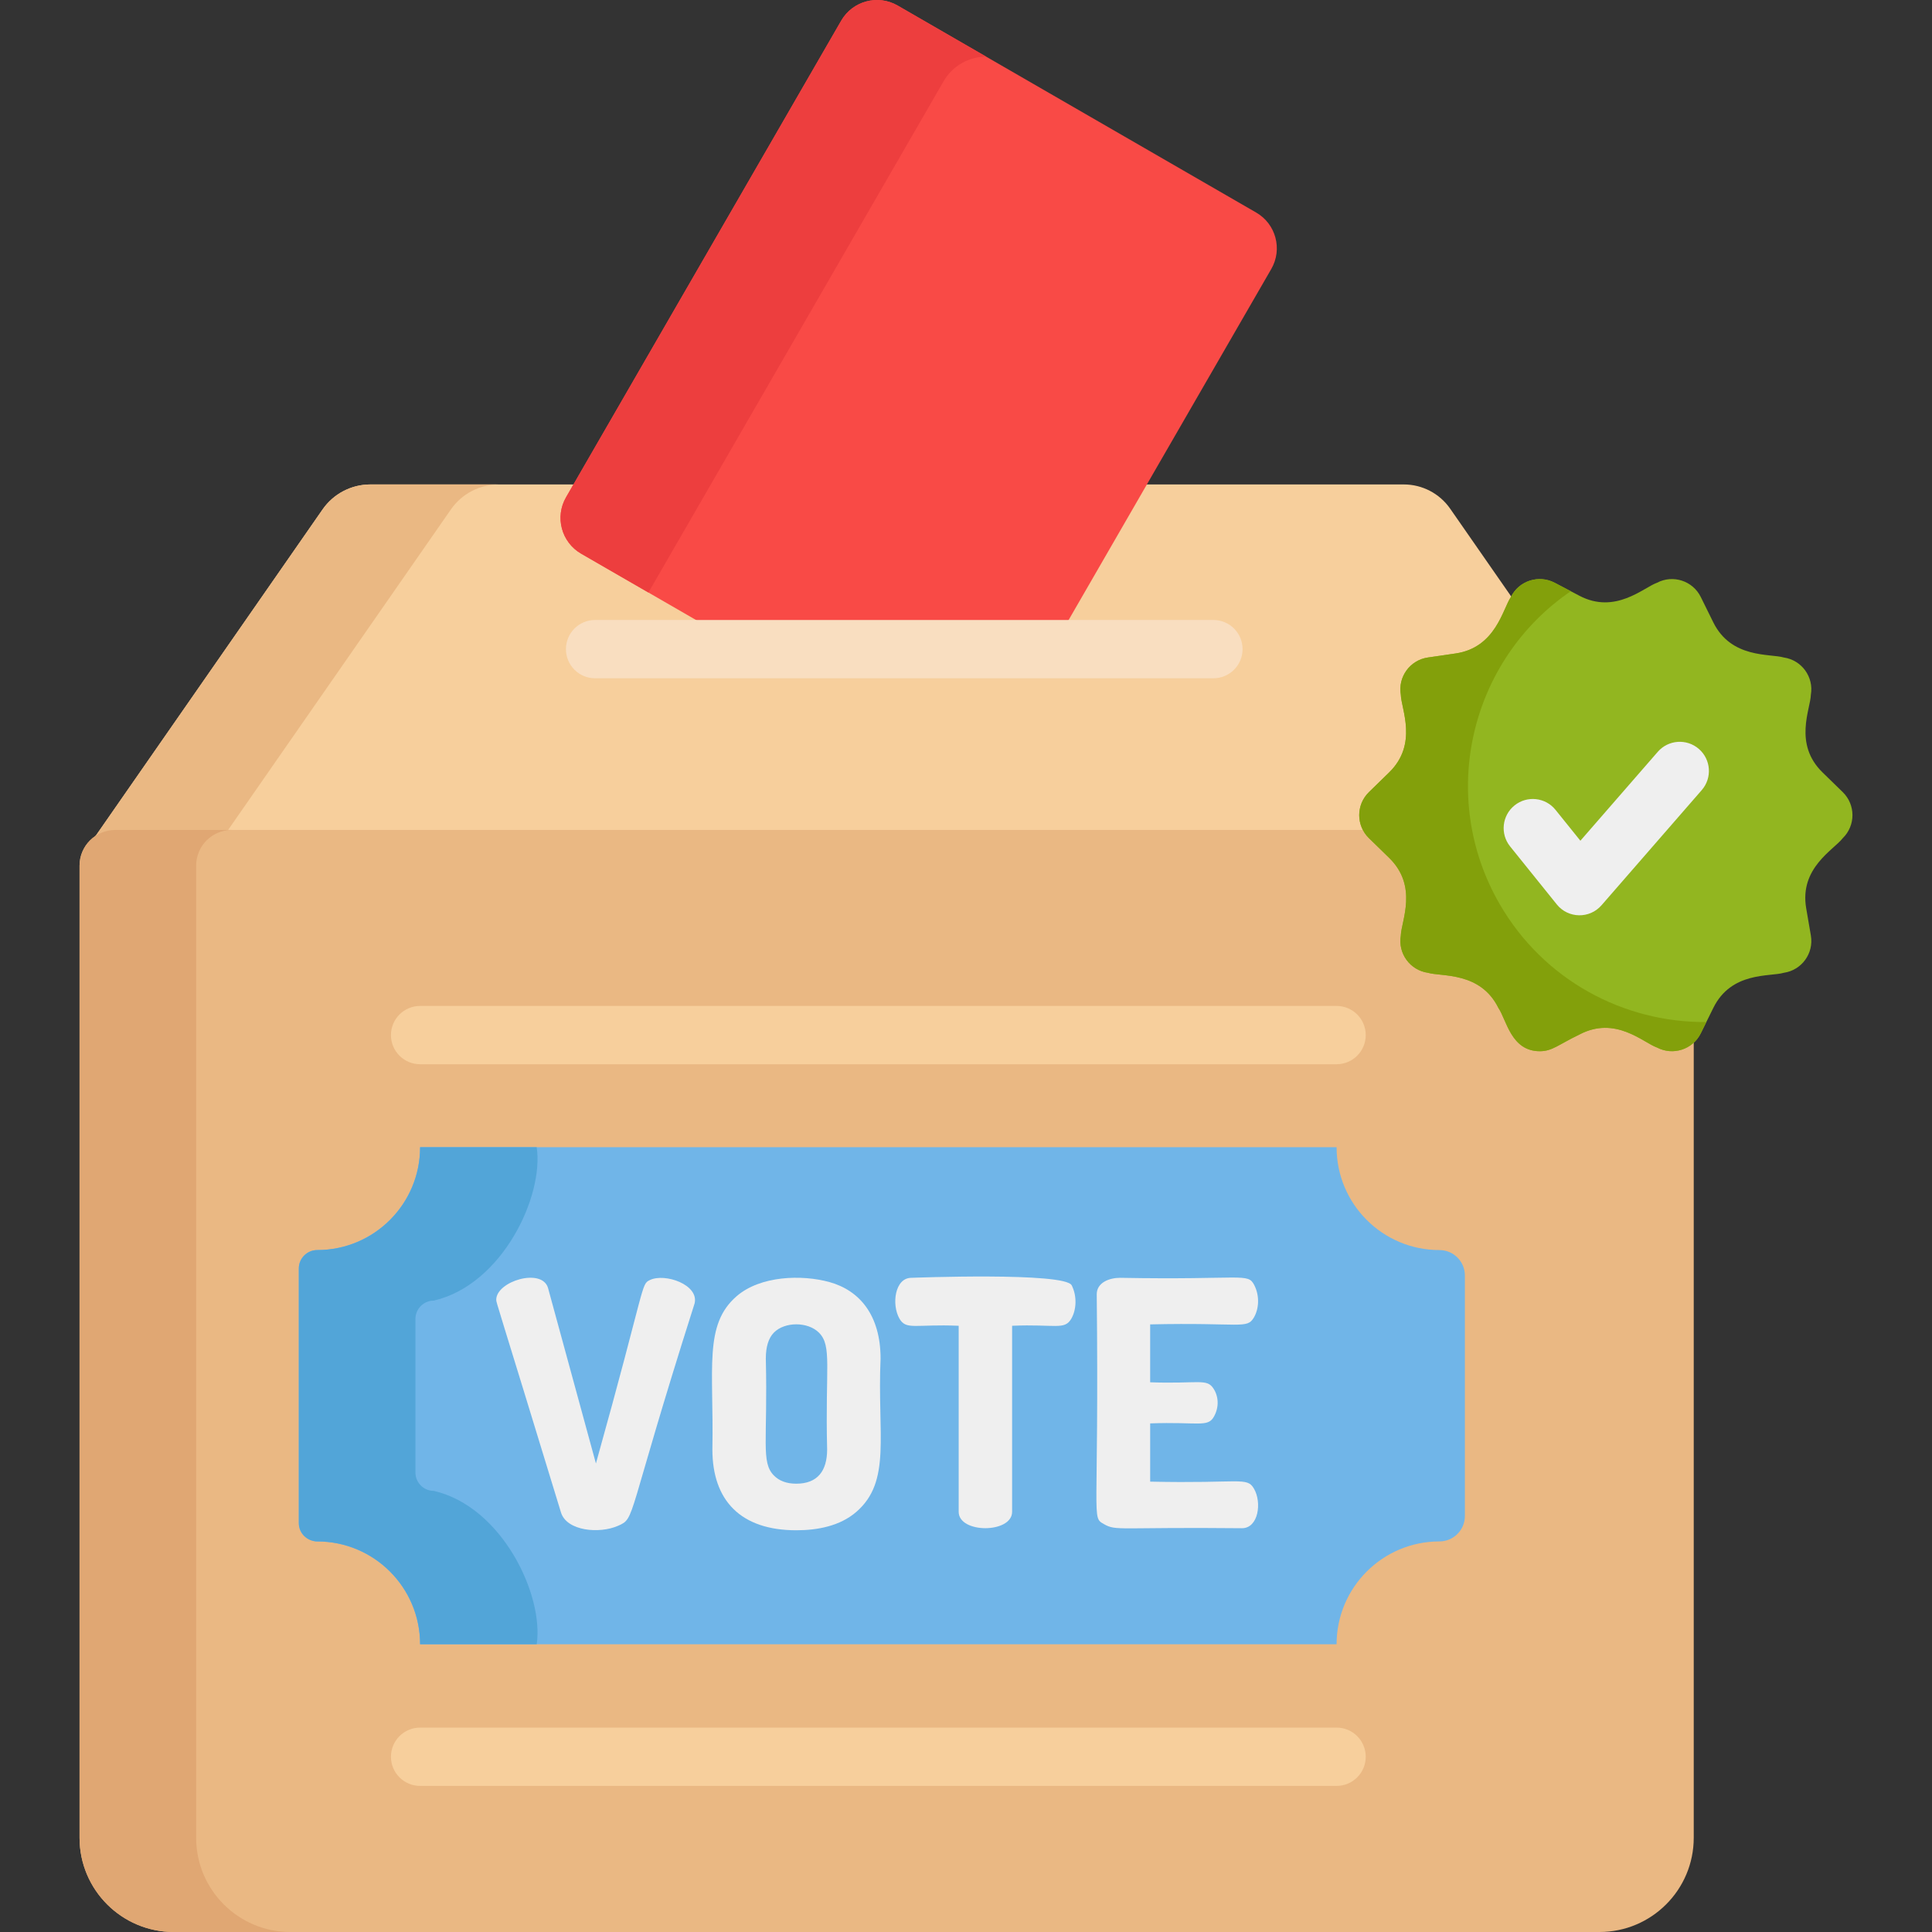 <?xml version="1.0" encoding="iso-8859-1"?>
<!-- Generator: Adobe Illustrator 19.0.0, SVG Export Plug-In . SVG Version: 6.00 Build 0)  -->
<svg version="1.1" id="Capa_1" xmlns="http://www.w3.org/2000/svg" xmlns:xlink="http://www.w3.org/1999/xlink" x="0px" y="0px"
	 viewBox="0 0 512 512" style="enable-background:new 0 0 512 512;" xml:space="preserve">
<rect x="0" y="0" width="512" height="512" fill="#333333" stroke="none"/>
<path style="fill:#F7CF9C;" d="M400.4,158.215c0.025-0.051,0.056-0.097,0.082-0.147l-16.17-23.261
	c-2.797-4.024-7.388-6.424-12.289-6.424c-28.015,0-247.113,0-273.871,0c-5.051,0-9.782,2.473-12.665,6.621L23.65,223.959h0.009
	c1.726-1.833,4.168-2.983,6.885-2.983c14.144,0,403.415,0,410.543,0L400.4,158.215z"/>
<g>
	<path style="fill:#EAB883;" d="M119.497,135.005c2.883-4.148,7.614-6.621,12.665-6.621h-34.01c-5.051,0-9.782,2.473-12.665,6.621
		L23.65,223.959h0.009c1.726-1.833,4.168-2.983,6.885-2.983h29.19L119.497,135.005z"/>
	<path style="fill:#EAB883;" d="M439.391,219.945c-100.117,0-318.392,0-327.905,0H30.545c-5.228,0-9.466,4.238-9.466,9.466
		c0,1.924,0,255.054,0,257.606c0,13.798,11.186,24.984,24.984,24.984h2.419c16.261,0,359.175,0,375.392,0
		c13.798,0,24.984-11.186,24.984-24.984c0-10.369,0-241.313,0-257.606C448.857,224.183,444.619,219.945,439.391,219.945z"/>
</g>
<path style="fill:#E0A773;" d="M51.98,487.017c0-10.369,0-241.313,0-257.606c0-5.228,4.238-9.466,9.466-9.466H30.545
	c-5.228,0-9.466,4.238-9.466,9.466c0,1.924,0,255.054,0,257.606c0,13.798,11.186,24.984,24.984,24.984h2.419h28.483
	C63.166,512,51.98,500.815,51.98,487.017z"/>
<path style="fill:#F94A46;" d="M197.823,172.025l-43.807-25.292c-5.235-3.023-7.029-9.717-4.007-14.952L222.931,5.476
	c3.023-5.235,9.717-7.029,14.952-4.006l95.015,54.857c5.235,3.023,7.029,9.717,4.006,14.952l-58.166,100.746H197.823z"/>
<path style="fill:#ED3E3E;" d="M250.063,21.534c2.411-4.177,6.782-6.505,11.281-6.52l-23.46-13.545
	c-5.235-3.023-11.93-1.229-14.952,4.006L150.01,131.779c-3.022,5.235-1.229,11.93,4.007,14.952l17.823,10.29L250.063,21.534z"/>
<path style="fill:#70B5E8;" d="M381.469,331.281L381.469,331.281c-15.055,0-27.259-12.204-27.259-27.259l0,0H111.33l0,0
	c0,15.055-12.204,27.259-27.259,27.259l0,0c-2.695,0-4.88,2.185-4.88,4.88v67.451c0,4.626,5.274,5.056,4.88,4.88
	c15.055,0,27.259,12.204,27.259,27.259c14.709,0,229.053,0,242.879,0l0,0c0-15.055,12.204-27.259,27.259-27.259l0,0
	c3.723,0,6.741-3.018,6.741-6.741v-63.729C388.21,334.299,385.192,331.281,381.469,331.281z"/>
<path style="fill:#52A5D8;" d="M114.973,395.101L114.973,395.101c-2.695,0-4.88-2.185-4.88-4.88v-40.67
	c0-2.695,2.185-4.88,4.88-4.88l0,0c18.127-4.206,29.2-27.64,27.259-40.65H111.33c0,15.055-12.204,27.259-27.259,27.259l0,0
	c-2.695,0-4.88,2.185-4.88,4.88v67.451c0,2.695,2.185,4.88,4.88,4.88l0,0c15.055,0,27.259,12.204,27.259,27.259h30.902
	C144.173,422.74,133.1,399.307,114.973,395.101z"/>
<g>
	<path style="fill:#F7CF9C;" d="M354.21,282.034H111.331c-4.267,0-7.725-3.458-7.725-7.725s3.459-7.725,7.725-7.725H354.21
		c4.267,0,7.725,3.458,7.725,7.725C361.935,278.576,358.476,282.034,354.21,282.034z"/>
	<path style="fill:#F7CF9C;" d="M354.21,473.282H111.331c-4.267,0-7.725-3.458-7.725-7.725s3.459-7.725,7.725-7.725H354.21
		c4.267,0,7.725,3.458,7.725,7.725S358.476,473.282,354.21,473.282z"/>
</g>
<path style="fill:#92B620;" d="M488.344,209.915l-5.351-5.217c-7.752-7.555-3.198-16.77-3.096-20.577
	c0.81-4.721-2.42-9.189-7.178-9.88c-3.631-1.071-13.913,0.343-18.678-9.313l-3.314-6.714c-2.124-4.304-7.367-6.007-11.615-3.774
	c-3.567,1.267-11.034,8.445-20.565,3.434l-6.533-3.434c-4.189-2.202-9.465-0.582-11.614,3.774
	c-2.164,3.161-3.996,13.412-14.666,14.962l-7.325,1.065c-4.75,0.69-7.99,5.15-7.178,9.88c0.1,3.75,4.611,13.064-3.096,20.577
	l-5.351,5.217c-3.437,3.349-3.436,8.863,0,12.212l5.351,5.216c7.751,7.556,3.198,16.77,3.096,20.577
	c-0.812,4.731,2.429,9.19,7.178,9.88c3.624,1.069,13.912-0.343,18.678,9.313c2.16,3.143,3.342,11.472,10.972,11.472
	c3.296,0,4.814-1.671,10.489-4.419c9.594-5.045,16.892,2.13,20.565,3.434c4.241,2.229,9.487,0.538,11.615-3.773l3.314-6.714
	c4.792-9.711,14.973-8.22,18.678-9.313c4.749-0.69,7.99-5.149,7.178-9.88l-1.24-7.231c-1.832-10.684,7.3-15.461,9.688-18.562
	C491.78,218.778,491.781,213.264,488.344,209.915z"/>
<path style="fill:#F9DEC0;" d="M321.568,179.75H157.706c-4.267,0-7.725-3.458-7.725-7.725c0-4.267,3.459-7.725,7.725-7.725h163.862
	c4.267,0,7.725,3.458,7.725,7.725C329.293,176.291,325.834,179.75,321.568,179.75z"/>
<g>
	<path style="fill:#EFEFEF;" d="M412.568,239.682l-12.376-15.374c-2.675-3.323-2.15-8.187,1.174-10.863
		c3.324-2.675,8.187-2.15,10.862,1.174l6.589,8.185l20.508-23.565c2.802-3.218,7.681-3.555,10.9-0.755
		c3.218,2.801,3.557,7.68,0.756,10.899l-26.567,30.526C421.26,243.532,415.588,243.434,412.568,239.682z"/>
	<path style="fill:#EFEFEF;" d="M131.509,344.444c0-4.878,12.021-8.545,13.708-3.178l12.709,46.57
		c13.33-47.678,11.868-47.439,14.298-48.612c4-1.926,13.09,1.245,11.847,6.218c-18.393,57.778-15.496,56.805-20.289,58.915
		c-4.937,2.172-13.596,1.402-15.115-3.54C131.594,344.902,131.509,345.26,131.509,344.444z"/>
	<path style="fill:#EFEFEF;" d="M211.03,405.538c-14.799,0-22.241-7.936-22.241-21.423c0.397-21.567-2.344-33.033,6.446-40.624
		c6.277-5.42,17.257-5.759,24.601-3.722c7.986,2.221,13.525,8.785,13.525,20.289c-0.895,20.21,2.965,32.498-6.445,40.623
		C222.628,404.386,216.717,405.538,211.03,405.538z M217.021,353.159c-2.93-2.93-9.066-2.935-11.937,0
		c-1.422,1.452-2.134,3.753-2.134,6.9c0.528,21.912-1.333,27.415,2.134,30.955c1.421,1.452,3.404,2.179,5.946,2.179
		c5.666,0,8.17-3.432,8.17-9.077C218.663,362.278,220.562,356.699,217.021,353.159z"/>
	<path style="fill:#EFEFEF;" d="M284.017,340.631c1.472,2.951,1.219,6.514-0.091,8.806c-1.803,3.156-4.249,1.421-15.705,1.906
		v49.293c0,5.777-14.161,5.82-14.161,0v-49.293c-11.478-0.486-13.909,1.237-15.704-1.906c-2.118-3.704-1.237-10.803,3.177-10.803
		C241.533,338.634,282.227,337.062,284.017,340.631z"/>
	<path style="fill:#EFEFEF;" d="M304.805,366.322c12.877,0.449,14.989-1.103,16.795,1.679c1.316,2.03,1.553,4.849,0.091,7.444
		c-1.646,2.914-4.192,1.309-16.885,1.77v15.433c23.875,0.553,25.612-1.376,27.507,1.861c2.132,3.643,1.197,10.485-3.178,10.485
		c-32.839-0.338-33.262,0.808-36.584-1.089c-3.415-1.952-1.267-0.358-1.906-60.912c0-3.1,3.347-4.358,6.173-4.358
		c32.736,0.61,33.84-1.452,35.585,1.951c1.476,2.892,1.21,6.314-0.091,8.533c-1.888,3.227-3.336,1.302-27.507,1.861L304.805,366.322
		L304.805,366.322z"/>
</g>
<path style="fill:#83A00B;" d="M397.418,239.578c-16.47-28.528-7.906-64.621,18.856-82.897l-4.26-2.24
	c-4.189-2.202-9.465-0.582-11.614,3.774c-2.164,3.161-3.996,13.412-14.666,14.962l-7.325,1.065c-4.75,0.69-7.99,5.15-7.178,9.88
	c0.1,3.75,4.611,13.064-3.096,20.577l-5.351,5.217c-3.437,3.349-3.436,8.863,0,12.212l5.351,5.216
	c7.751,7.556,3.198,16.77,3.096,20.577c-0.812,4.731,2.429,9.19,7.178,9.88c3.624,1.069,13.912-0.343,18.678,9.313
	c2.16,3.143,3.342,11.472,10.972,11.472c3.296,0,4.814-1.671,10.489-4.419c9.594-5.045,16.892,2.13,20.565,3.434
	c4.241,2.229,9.487,0.538,11.615-3.773l1.469-2.976C430.385,271.038,409.102,259.815,397.418,239.578z"/>
<g>
</g>
<g>
</g>
<g>
</g>
<g>
</g>
<g>
</g>
<g>
</g>
<g>
</g>
<g>
</g>
<g>
</g>
<g>
</g>
<g>
</g>
<g>
</g>
<g>
</g>
<g>
</g>
<g>
</g>
</svg>
